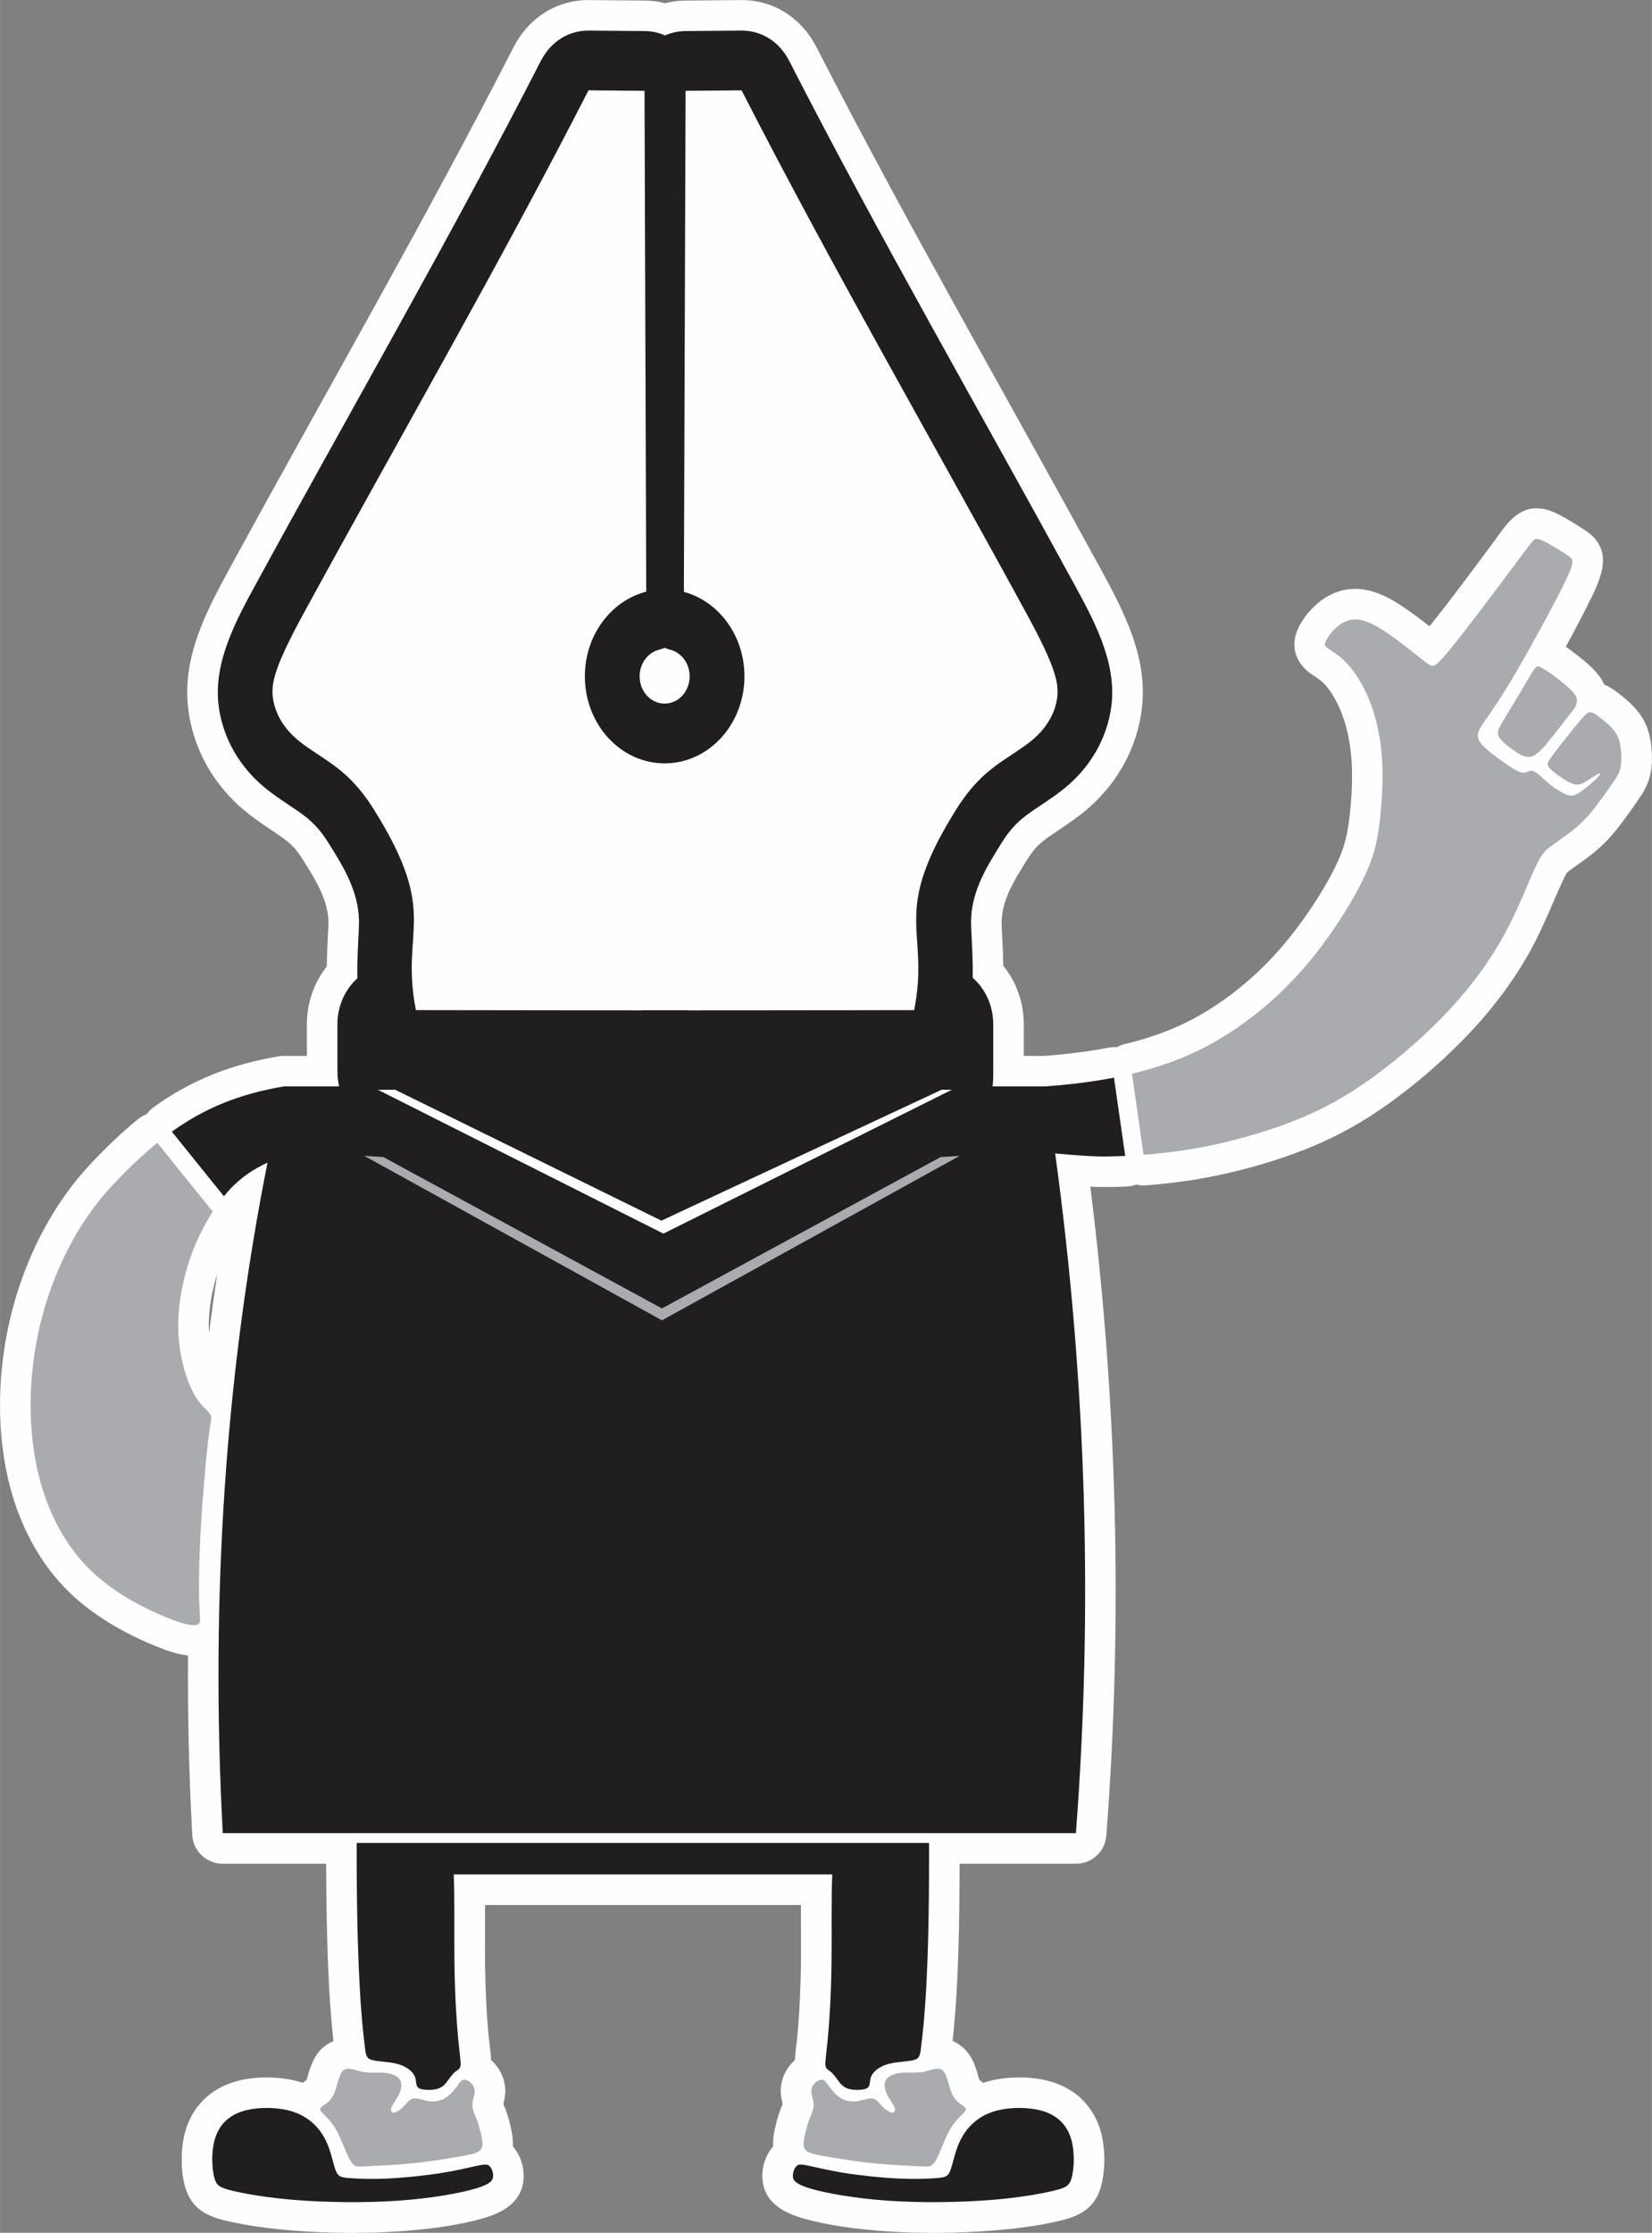 <?xml version="1.0" encoding="UTF-8"?>
<!DOCTYPE svg PUBLIC "-//W3C//DTD SVG 1.1//EN" "http://www.w3.org/Graphics/SVG/1.1/DTD/svg11.dtd">
<!-- Creator: CorelDRAW 2019 (64-Bit Evaluation Version) -->
<svg xmlns="http://www.w3.org/2000/svg" xml:space="preserve" width="10.411in" height="14.062in" version="1.1" style="shape-rendering:geometricPrecision; text-rendering:geometricPrecision; image-rendering:optimizeQuality; fill-rule:evenodd; clip-rule:evenodd"
viewBox="0 0 1312.94 1773.48"
 xmlns:xlink="http://www.w3.org/1999/xlink">
 <rect x="0" y="0" width="1312.94" height="1773.48" fill="#808080" stroke="none"/>
 <defs>
  <style type="text/css">
   <![CDATA[
    .fil5 {fill:none}
    .fil0 {fill:#FEFEFE}
    .fil4 {fill:#FEFEFE}
    .fil2 {fill:#A9ABAE}
    .fil1 {fill:#201E1E}
    .fil3 {fill:#201E1E}
   ]]>
  </style>
 </defs>
 <g id="Layer_x0020_1">
  <path class="fil0" d="M887.69 831.73c1.93,-1.08 4.05,-1.92 6.31,-2.46 16.48,-3.94 32.67,-9.31 47.91,-16.75 21.17,-10.32 41.17,-24.82 58.26,-40.95 15.34,-14.49 28.51,-30.67 40.36,-48.1 8.84,-13.01 17.69,-27.48 23.92,-41.96 4.57,-10.63 6.42,-19.41 7.86,-30.86 1.83,-14.62 2.81,-30.09 1.98,-44.83 -0.72,-12.81 -3.01,-26.03 -7.5,-38.07 -2.94,-7.9 -7.45,-16.81 -13.04,-23.2 -3.24,-3.71 -6.22,-5.65 -10.25,-8.27 -12.31,-7.99 -18.2,-20.61 -12.71,-34.96 2.84,-7.42 8.59,-14.92 14.38,-20.3 8.73,-8.1 19.48,-13.17 31.54,-13.28 12.9,-0.13 24.74,5.48 35.39,12.25 8.28,5.26 16.26,11.35 24.02,17.48 0.05,-0.06 0.1,-0.12 0.15,-0.18 17.06,-21.25 33.44,-43.46 49.74,-65.32 8.83,-11.85 17.67,-27.72 34.38,-28.21 8.27,-0.24 15.5,3.12 22.52,7.06 5.76,3.23 11.51,6.81 17.02,10.45 20.82,13.78 14.79,32.82 5.81,51.44 -6.57,13.62 -13.81,27.4 -21.3,40.97 3.09,2.11 6.11,4.39 8.91,6.57 5.96,4.63 12.76,10.22 17.32,16.22 1.78,2.33 3.22,4.74 4.32,7.23 3.68,1.53 7.05,3.74 10.47,6.29 5.74,4.28 11.66,9.36 16.16,14.94 5.98,7.41 8.98,15.19 10.37,24.54 1.18,7.88 1.41,16.93 -0.14,24.74 -1.87,9.46 -6.08,15.76 -11.48,23.5 -6.02,8.63 -12.19,17.43 -19.08,25.38 -6.32,7.29 -12.98,13.23 -20.72,18.95 -4.57,3.38 -9.34,6.53 -13.85,9.96 -0.3,0.23 -0.65,0.47 -0.92,0.73 -1.31,1.48 -3.16,5.62 -3.98,7.39 -8.34,18.06 -15.05,35.73 -24.67,53.42 -12.78,23.48 -28.71,44.95 -46.88,64.53 -19.34,20.84 -41.82,40.6 -64.83,57.27 -21.91,15.87 -43.84,28.1 -69.04,37.96 -25.51,9.99 -53.41,17.67 -80.37,22.52 -14.98,2.7 -30.13,4.54 -45.31,5.69 -2.63,0.2 -5.2,-0.03 -7.64,-0.63 -2.38,0.9 -4.95,1.42 -7.68,1.55 -1.72,0.08 -3.44,0.15 -5.15,0.21 -8.22,0.29 -15.92,0.24 -23.69,-0.08 21.4,170.95 25.88,343.5 12.73,515.36 -0.97,12.69 -11.49,22.43 -24.21,22.43 -30.8,0 -61.6,0 -92.41,0 -0.07,32.41 -0.45,64.81 -2.14,97.19 -0.76,14.66 -1.89,28.99 -3.46,43.5 2.68,1.13 5.36,2.79 8.07,5.14 7.15,6.18 9.86,14.05 12.33,22.75 0.27,0.96 0.56,2.11 0.9,3.14 0.2,0.13 0.41,0.26 0.6,0.4 0.87,0.59 1.69,1.21 2.47,1.86 5.91,-1.95 12.09,-3.17 18.45,-3.79 14.23,-1.39 30.29,-0.01 43.43,5.8 15.89,7.02 26.89,20.12 31.56,36.82 3.52,12.59 3.74,29.03 0.64,41.69 -4.38,17.88 -15.62,24.85 -32.59,28.91 -17.79,4.25 -36.71,6.61 -54.93,8.01 -27.56,2.12 -56.6,2.39 -84.2,0.47 -21.23,-1.48 -45.98,-4.48 -66.45,-10.52 -15.78,-4.66 -30.21,-13 -31.44,-31.35 -0.6,-8.96 2.46,-18.36 8.28,-25.21 0.07,-0.09 0.15,-0.17 0.22,-0.26 -0.17,-3.73 0.2,-7.6 0.94,-11.54 1.14,-6.02 2.72,-12.14 4.89,-17.87 0.5,-1.33 1.18,-2.79 1.74,-4.2 -1.21,-6.04 -2.34,-10 -0.75,-17.3 1.48,-6.8 5.3,-13.06 10.51,-17.78 0.29,-6.36 1.42,-13.43 1.93,-18.89 1.81,-19.18 2.63,-38.59 2.88,-57.84 0.2,-15.33 -0.1,-30.89 -0.01,-46.36l-251.06 0c0.09,15.47 -0.21,31.03 -0.01,46.36 0.25,19.25 1.07,38.67 2.88,57.84 0.52,5.45 1.65,12.52 1.93,18.89 5.2,4.71 9.02,10.97 10.51,17.78 1.59,7.3 0.46,11.26 -0.75,17.3 0.56,1.41 1.24,2.86 1.74,4.2 2.17,5.73 3.75,11.85 4.89,17.87 0.74,3.94 1.11,7.8 0.94,11.54 0.07,0.09 0.15,0.17 0.22,0.26 5.82,6.85 8.88,16.25 8.28,25.21 -1.23,18.35 -15.66,26.69 -31.44,31.35 -20.47,6.04 -45.22,9.04 -66.45,10.52 -27.6,1.92 -56.64,1.65 -84.2,-0.47 -18.21,-1.4 -37.13,-3.77 -54.93,-8.01 -16.98,-4.05 -28.21,-11.02 -32.59,-28.91 -3.1,-12.65 -2.88,-29.09 0.64,-41.69 4.67,-16.7 15.66,-29.79 31.56,-36.82 13.15,-5.81 29.21,-7.18 43.43,-5.8 6.36,0.62 12.54,1.83 18.45,3.79 0.78,-0.64 1.61,-1.26 2.47,-1.86 0.19,-0.13 0.39,-0.26 0.6,-0.4 0.34,-1.04 0.63,-2.19 0.9,-3.14 2.47,-8.7 5.18,-16.56 12.33,-22.75 2.4,-2.08 5.12,-3.75 8.06,-4.96 0.01,-0 0.02,-0.01 0.03,-0.01 -1.58,-14.56 -2.71,-28.95 -3.48,-43.66 -1.69,-32.37 -2.21,-64.78 -2.33,-97.19 -27.39,0 -54.78,0 -82.17,0 -12.92,0 -23.56,-10.08 -24.25,-22.99 -2.54,-47.5 -3.69,-95.01 -3.36,-142.47 -9.24,-0.94 -18.59,-4.54 -26.61,-7.81 -23.98,-9.77 -48.28,-23.73 -67.03,-41.68 -22.89,-21.91 -38.25,-50.48 -46.8,-80.81 -8.59,-30.45 -10.58,-63.3 -7.79,-94.76 2.74,-30.86 10.21,-61.09 22.28,-89.62 12.19,-28.8 28.84,-55.2 50.48,-77.86 11.27,-11.79 23.07,-23.15 35.74,-33.44 2.19,-1.78 4.52,-3.12 6.98,-4.03 1.53,-2.15 3.45,-4.05 5.75,-5.71 30.52,-21.92 62.06,-33.88 99.12,-40.17 1.41,-0.24 2.64,-0.34 4.07,-0.34l18.29 0 0 -25.01c0,-16.72 5.53,-33.02 15.8,-45.99 0.13,-10.8 0.78,-21.59 1.29,-32.37 0.93,-19.53 -10.48,-36.84 -20.41,-52.7 -5.19,-8.29 -9.3,-12.6 -17.32,-18.12 -13.52,-9.3 -26.17,-17.04 -37.93,-28.85 -19.42,-19.5 -32.16,-44.53 -35.65,-71.89 -5.27,-41.3 14.07,-77.86 33.13,-112.8 75.16,-137.75 153.74,-273.67 225.3,-413.36 11.84,-23.12 34.03,-37.76 60.2,-37.52l44.51 0.4c5.33,0.05 10.61,0.76 15.74,2.1 5.12,-1.34 10.4,-2.05 15.74,-2.1l44.51 -0.4c26.17,-0.24 48.36,14.41 60.2,37.53 71.56,139.69 150.13,275.61 225.29,413.36 19.07,34.95 38.41,71.5 33.14,112.81 -3.5,27.36 -16.24,52.39 -35.66,71.89 -11.76,11.81 -24.41,19.55 -37.93,28.85 -8.02,5.52 -12.13,9.84 -17.32,18.13 -9.93,15.85 -21.35,33.17 -20.42,52.69 0.51,10.57 1.15,21.15 1.29,31.73 10.59,13.07 16.31,29.63 16.31,46.63l0 25.01 16.18 0c14.74,-1.09 29.52,-2.75 44.07,-5.26 2.27,-0.39 4.54,-0.81 6.8,-1.24 2.37,-0.46 4.68,-0.59 6.93,-0.39zm-715.14 180.27c-4.22,13.56 -6.82,28.32 -6.66,42.01 0.02,1.64 0.08,3.31 0.19,5.01 1.98,-15.69 4.13,-31.37 6.47,-47.02z"/>
  <path class="fil1" d="M377.82 1738.37c-12.16,3.59 -34.77,7.74 -61.26,9.59 -26.48,1.84 -56.84,1.37 -80.65,-0.46 -23.81,-1.83 -41.09,-5.02 -51.15,-7.42 -10.06,-2.4 -12.92,-4.02 -14.64,-11.06 -1.72,-7.04 -2.32,-19.51 0.44,-29.37 2.76,-9.86 8.87,-17.12 17.98,-21.14 9.11,-4.02 21.22,-4.82 31.27,-3.84 10.05,0.98 18.03,3.73 24.65,8.37 6.62,4.63 11.88,11.15 15.33,18.99 3.45,7.84 5.09,17.01 6.97,21.9 1.88,4.89 4.01,5.51 10.47,6.05 6.47,0.54 17.27,1.01 31,0.37 13.73,-0.64 30.39,-2.4 43.63,-4.56 13.24,-2.16 23.05,-4.73 28.76,-5.85 5.7,-1.13 7.29,-0.81 8.74,0.89 1.45,1.7 2.76,4.8 2.55,7.86 -0.21,3.06 -1.92,6.1 -14.09,9.69z"/>
  <path class="fil2" d="M278.25 1715.87c-3.2,-5.49 -6.83,-16.78 -11.19,-24.37 -4.36,-7.59 -9.44,-11.48 -11.52,-13.93 -2.08,-2.45 -1.15,-3.46 1.25,-5.1 2.4,-1.64 6.28,-3.92 8.79,-9.73 2.51,-5.81 3.64,-15.14 7.22,-18.24 3.58,-3.1 9.61,0.05 15.65,1.16 6.04,1.11 12.1,0.18 17.51,0.72 5.41,0.53 10.17,2.52 12.05,5.76 1.88,3.24 0.86,7.73 -1.06,11.65 -1.92,3.92 -4.76,7.26 -5.77,9.87 -1.01,2.61 -0.19,4.49 1.81,4.38 2,-0.1 5.18,-2.19 7.75,-4.85 2.57,-2.67 4.53,-5.92 7.84,-6.46 3.31,-0.54 7.97,1.63 12.57,2.24 4.6,0.61 9.15,-0.35 12.94,-2.68 3.79,-2.33 6.83,-6.03 9.05,-9.12 2.23,-3.1 3.64,-5.59 6.35,-5.29 2.72,0.3 6.73,3.4 7.57,7.23 0.84,3.83 -1.51,8.39 -1.64,12.56 -0.12,4.17 1.97,7.95 3.65,12.37 1.68,4.42 2.93,9.49 3.74,13.78 0.81,4.29 1.18,7.79 -1.19,10.1 -2.37,2.31 -7.47,3.42 -16.37,4.98 -8.89,1.56 -21.57,3.56 -33.09,4.87 -11.52,1.31 -21.87,1.92 -29.21,2.3 -7.34,0.38 -11.66,0.52 -15.2,0.75 -3.55,0.23 -6.32,0.54 -9.52,-4.94z"/>
  <path class="fil1" d="M644.24 1738.37c12.16,3.59 34.77,7.74 61.26,9.59 26.48,1.84 56.84,1.37 80.65,-0.46 23.81,-1.83 41.09,-5.02 51.15,-7.42 10.06,-2.4 12.92,-4.02 14.64,-11.06 1.72,-7.04 2.32,-19.51 -0.44,-29.37 -2.76,-9.86 -8.87,-17.12 -17.98,-21.14 -9.11,-4.02 -21.22,-4.82 -31.27,-3.84 -10.05,0.98 -18.03,3.73 -24.65,8.37 -6.62,4.63 -11.88,11.15 -15.33,18.99 -3.45,7.84 -5.09,17.01 -6.97,21.9 -1.88,4.89 -4.01,5.51 -10.47,6.05 -6.47,0.54 -17.27,1.01 -31,0.37 -13.73,-0.64 -30.39,-2.4 -43.63,-4.56 -13.24,-2.16 -23.05,-4.73 -28.76,-5.85 -5.7,-1.13 -7.29,-0.81 -8.74,0.89 -1.45,1.7 -2.76,4.8 -2.55,7.86 0.21,3.06 1.92,6.1 14.09,9.69z"/>
  <path class="fil2" d="M743.8 1715.87c3.2,-5.49 6.83,-16.78 11.19,-24.37 4.36,-7.59 9.44,-11.48 11.52,-13.93 2.08,-2.45 1.15,-3.46 -1.25,-5.1 -2.4,-1.64 -6.28,-3.92 -8.79,-9.73 -2.51,-5.81 -3.64,-15.14 -7.22,-18.24 -3.58,-3.1 -9.61,0.05 -15.65,1.16 -6.04,1.11 -12.1,0.18 -17.51,0.72 -5.41,0.53 -10.17,2.52 -12.05,5.76 -1.88,3.24 -0.86,7.73 1.06,11.65 1.92,3.92 4.76,7.26 5.77,9.87 1.01,2.61 0.19,4.49 -1.81,4.38 -2,-0.1 -5.18,-2.19 -7.75,-4.85 -2.57,-2.67 -4.53,-5.92 -7.84,-6.46 -3.31,-0.54 -7.97,1.63 -12.57,2.24 -4.6,0.61 -9.15,-0.35 -12.94,-2.68 -3.79,-2.33 -6.83,-6.03 -9.05,-9.12 -2.23,-3.1 -3.64,-5.59 -6.35,-5.29 -2.72,0.3 -6.73,3.4 -7.57,7.23 -0.84,3.83 1.51,8.39 1.64,12.56 0.12,4.17 -1.97,7.95 -3.65,12.37 -1.68,4.42 -2.93,9.49 -3.74,13.78 -0.81,4.29 -1.18,7.79 1.19,10.1 2.37,2.31 7.47,3.42 16.37,4.98 8.89,1.56 21.57,3.56 33.09,4.87 11.52,1.31 21.87,1.92 29.21,2.3 7.34,0.38 11.66,0.52 15.2,0.75 3.55,0.23 6.32,0.54 9.52,-4.94z"/>
  <path class="fil3" d="M661.47 1488.78c-0.89,17 -0.3,46.56 -0.62,70.96 -0.35,26.53 -1.77,46.96 -2.99,59.81 -1.22,12.85 -2.23,18.14 -1.83,21.03 0.4,2.89 2.22,3.4 4.01,4.8 1.79,1.4 3.56,3.69 5.47,6.33 1.9,2.63 3.94,5.6 7.89,7.07 3.95,1.47 9.82,1.44 13.18,0.72 3.36,-0.73 4.2,-2.15 4.57,-4.3 0.37,-2.15 0.27,-5.04 2.47,-8.11 2.21,-3.07 6.72,-6.34 13.33,-7.96 6.61,-1.63 15.34,-1.62 19.79,-3.02 4.45,-1.4 4.62,-4.21 5.54,-12.15 0.92,-7.94 2.58,-21.01 3.98,-47.71 1.97,-37.83 2.12,-74.74 2.12,-112.43l-454.94 0c0,37.61 0.36,74.82 2.32,112.43 1.39,26.7 3.06,39.77 3.98,47.71 0.92,7.94 1.1,10.75 5.54,12.15 4.45,1.4 13.17,1.4 19.79,3.02 6.62,1.63 11.13,4.89 13.33,7.96 2.2,3.07 2.1,5.96 2.47,8.11 0.37,2.15 1.22,3.57 4.57,4.3 3.36,0.72 9.23,0.75 13.18,-0.72 3.95,-1.47 5.99,-4.44 7.89,-7.07 1.9,-2.63 3.68,-4.93 5.47,-6.33 1.79,-1.4 3.61,-1.9 4.01,-4.8 0.4,-2.89 -0.61,-8.18 -1.83,-21.03 -1.22,-12.85 -2.64,-33.28 -2.99,-59.81 -0.32,-24.4 0.27,-53.96 -0.62,-70.96l300.89 0z"/>
  <path class="fil1" d="M284.01 777.05c-0.31,-12.83 0.49,-25.35 1.22,-40.63 1.24,-25.83 -11.04,-45.92 -24.1,-66.75 -7.19,-11.47 -13.51,-17.92 -24.13,-25.24 -12.12,-8.34 -23.79,-15.24 -34.49,-25.98 -15.24,-15.31 -25.89,-35.28 -28.77,-57.83 -4.48,-35.05 14.57,-69.15 30.36,-98.09 75.26,-137.93 153.8,-273.77 225.6,-413.92 7.96,-15.54 22.04,-24.46 38.37,-24.32l44.51 0.4c5.64,0.05 11.02,1.27 15.95,3.46 4.93,-2.18 10.32,-3.41 15.95,-3.46l44.51 -0.4c16.33,-0.15 30.41,8.77 38.37,24.32 71.8,140.15 150.33,275.99 225.59,413.92 15.79,28.94 34.84,63.05 30.36,98.09 -2.88,22.56 -13.53,42.53 -28.77,57.83 -10.7,10.74 -22.37,17.64 -34.49,25.98 -10.63,7.31 -16.95,13.77 -24.13,25.24 -13.05,20.83 -25.33,40.92 -24.1,66.75 0.72,15.11 1.52,27.52 1.24,40.2 9.95,8.71 16.34,22.07 16.34,37l0 37.51c0,5.05 0.12,9.89 -1.23,14.46l-39.88 0 -222.64 103.94 -211.55 -103.94 -43.87 0.03c-1.35,-4.57 -2.08,-9.44 -2.08,-14.49l0 -37.51c0,-14.69 6.18,-27.85 15.84,-36.56zm244.32 -262.46c-1.53,0.59 -3.11,1.1 -4.73,1.52 -8.93,2.3 -15.26,11.08 -15.26,21.09 0,11.98 8.89,21.67 19.88,21.67 10.99,0 19.88,-9.69 19.88,-21.67 0,-9.92 -6.22,-18.65 -15.06,-21.03 -1.62,-0.44 -3.19,-0.96 -4.72,-1.57z"/>
  <path class="fil4" d="M330.53 802.33c-12.87,-65.08 19.73,-74.58 -33.44,-159.42 -13.37,-21.34 -25.85,-31.03 -36.85,-38.6 -10.99,-7.56 -20.5,-12.99 -28.23,-20.75 -7.72,-7.76 -13.67,-17.84 -15.15,-29.48 -1.49,-11.64 1.49,-24.83 24.66,-67.3 76.05,-139.36 153.82,-273.79 226.19,-415.04l44.52 0.4 1.36 397.8c-27.97,7.2 -48.78,34.58 -48.78,67.27 0,38.17 28.39,69.12 63.42,69.12 35.03,0 63.42,-30.95 63.42,-69.12 0,-32.43 -20.5,-59.64 -48.14,-67.1l1.35 -397.97 44.51 -0.4c72.36,141.26 150.14,275.68 226.18,415.04 23.18,42.47 26.15,55.66 24.66,67.3 -1.49,11.64 -7.43,21.72 -15.16,29.48 -7.72,7.76 -17.23,13.19 -28.23,20.75 -10.99,7.56 -23.47,17.26 -36.84,38.6 -53.18,84.85 -20.57,94.34 -33.44,159.42l-47.7 0.06 0 0.04 -35.19 0 -96.29 0.12 -0 -0.12 -37.66 0 0 0.12 -179.18 -0.23z"/>
  <path class="fil2" d="M125 907.73c-11,8.94 -21.98,19.33 -33.49,31.37 -19.88,20.81 -34.76,44.75 -45.68,70.56 -10.93,25.8 -17.9,53.47 -20.46,82.29 -2.56,28.83 -0.7,58.82 6.97,86.02 7.67,27.2 21.16,51.61 40.22,69.86 19.06,18.25 43.71,30.34 59.4,36.73 15.69,6.39 22.43,7.09 25.22,5.69 2.79,-1.39 1.63,-4.88 1.16,-17.09 -0.46,-12.21 -0.23,-33.13 1.16,-58 1.39,-24.88 3.95,-53.7 5.7,-69.16 1.74,-15.46 2.67,-17.55 2.67,-19.53 0,-1.98 -0.93,-3.83 -3.72,-6.62 -2.79,-2.79 -7.44,-6.51 -12.32,-17.21 -4.88,-10.69 -10,-28.36 -10.23,-48.35 -0.23,-19.99 4.42,-42.31 12.09,-61.84 4.36,-11.09 9.69,-21.27 15.37,-30.06l-44.06 -54.67z"/>
  <path class="fil3" d="M177.03 1456.03c226.02,0 452.03,0 678.05,0 13.44,-175.59 8.78,-355.36 -16.46,-539.88 4.61,0.44 9.02,0.8 12.91,1.11 15.61,1.24 22.95,1.6 37.85,1.07 1.56,-0.06 3.2,-0.12 4.91,-0.2l-8.94 -62.17c-2.43,0.47 -4.85,0.91 -7.27,1.33 -17.01,2.94 -33.77,4.64 -47.32,5.62l-68.94 0 -234.58 116.93 -232.27 -116.93 -69.39 0c-35.43,6.02 -62.76,17.1 -89.02,35.96l41.35 51.3c1.5,-1.84 2.99,-3.57 4.49,-5.18 10.21,-11.05 20.09,-16.72 30.17,-21.56 -32.99,166.26 -45.69,343.34 -35.56,532.61z"/>
  <path class="fil2" d="M1253.1 557.87c0.31,-1.57 0.69,-3.49 -1.76,-6.72 -2.46,-3.23 -7.76,-7.75 -12.9,-11.75 -5.14,-3.99 -10.13,-7.45 -13.17,-9.06 -3.03,-1.61 -4.11,-1.38 -6.49,2.07 -2.38,3.46 -6.07,10.13 -10.71,17.96 -4.64,7.83 -10.25,16.81 -13.51,22.3 -3.26,5.49 -4.19,7.48 -4.11,9.52 0.08,2.03 1.15,4.11 4.03,6.91 2.88,2.8 7.56,6.33 11.17,8.64 3.61,2.3 6.14,3.38 8.91,3.46 2.76,0.08 5.76,-0.85 11.13,-6.49 5.37,-5.64 13.13,-16 17.96,-22.26 4.84,-6.26 6.75,-8.41 7.83,-10.09 1.07,-1.69 1.31,-2.92 1.61,-4.49z"/>
  <path class="fil2" d="M1096.39 653.65c1.77,-14.19 3.07,-32.41 2.13,-49.21 -0.95,-16.8 -4.14,-32.18 -8.99,-45.19 -4.85,-13.01 -11.36,-23.66 -17.51,-30.7 -6.15,-7.04 -11.95,-10.47 -15.32,-12.66 -3.37,-2.19 -4.32,-3.13 -3.25,-5.91 1.06,-2.78 4.14,-7.39 8.22,-11.18 4.08,-3.79 9.17,-6.74 15.26,-6.8 6.09,-0.06 13.19,2.78 22.12,8.46 8.93,5.68 19.7,14.19 26.44,19.58 6.74,5.38 9.46,7.63 11.89,8.52 2.42,0.89 4.55,0.41 17.8,-16.09 13.25,-16.5 37.62,-49.03 50.27,-66.01 12.66,-16.97 13.6,-18.4 15.62,-18.45 2.01,-0.06 5.09,1.24 9.94,3.96 4.85,2.72 11.48,6.86 15.5,9.52 4.02,2.66 5.44,3.84 -2.66,20.64 -8.1,16.8 -25.73,49.21 -38.21,70.56 -12.48,21.35 -19.82,31.64 -24.49,38.39 -4.67,6.74 -6.68,9.94 -6.62,13.19 0.06,3.25 2.19,6.57 7.27,11.06 5.09,4.49 13.13,10.17 18.39,13.6 5.26,3.43 7.75,4.61 9.82,4.79 2.07,0.18 3.72,-0.65 5.26,-1.18 1.54,-0.53 2.96,-0.77 5.86,1.3 2.9,2.07 7.27,6.45 11.24,9.64 3.96,3.19 7.51,5.2 10.11,6.5 2.6,1.3 4.26,1.89 5.97,2.01 1.71,0.12 3.49,-0.24 7.28,-2.78 3.78,-2.54 9.58,-7.27 12.89,-10.53 3.31,-3.25 4.14,-5.03 2.25,-4.32 -1.89,0.71 -6.51,3.9 -10.11,6.15 -3.61,2.25 -6.21,3.55 -10.59,2.07 -4.38,-1.48 -10.53,-5.74 -14.31,-8.69 -3.79,-2.96 -5.21,-4.62 -5.68,-6.09 -0.47,-1.48 0,-2.78 3.43,-7.45 3.43,-4.67 9.82,-12.72 14.67,-18.75 4.85,-6.03 8.16,-10.06 10.47,-12.54 2.31,-2.48 3.61,-3.43 5.2,-3.37 1.6,0.06 3.49,1.12 6.98,3.72 3.49,2.6 8.58,6.74 11.77,10.71 3.19,3.96 4.49,7.75 5.26,12.89 0.77,5.15 1,11.65 0.06,16.44 -0.95,4.79 -3.07,7.87 -7.57,14.31 -4.5,6.45 -11.36,16.26 -17.51,23.36 -6.15,7.1 -11.59,11.47 -16.8,15.32 -5.2,3.85 -10.17,7.16 -14.13,10.17 -3.96,3.02 -6.92,5.74 -12.24,17.27 -5.32,11.53 -13.01,31.88 -23.95,51.99 -10.94,20.11 -25.14,39.98 -43.35,59.62 -18.22,19.64 -40.46,39.04 -61.27,54.12 -20.82,15.08 -40.22,25.85 -63.64,35.01 -23.42,9.17 -50.87,16.74 -75.83,21.23 -15.68,2.82 -30.37,4.43 -42.83,5.37l-9.25 -64.37c17.95,-4.29 35.85,-10.22 52.91,-18.54 23.89,-11.65 46.13,-27.98 64.29,-45.13 18.16,-17.15 32.23,-35.13 43.77,-52.11 11.53,-16.97 20.52,-32.94 26.14,-46.02 5.62,-13.07 7.87,-23.24 9.64,-37.44z"/>
  <polygon class="fil2" points="525.77,1039.08 526.43,1039.08 747.62,919.01 762.69,918.08 526.1,1048.72 289.5,918.08 304.58,919.01 "/>
  <polygon class="fil5" points="528.54,1015.04 302.56,890.26 306.33,890.49 527.59,1000.89 529.48,1000.89 750.74,890.49 754.51,890.26 "/>
 </g>
</svg>
